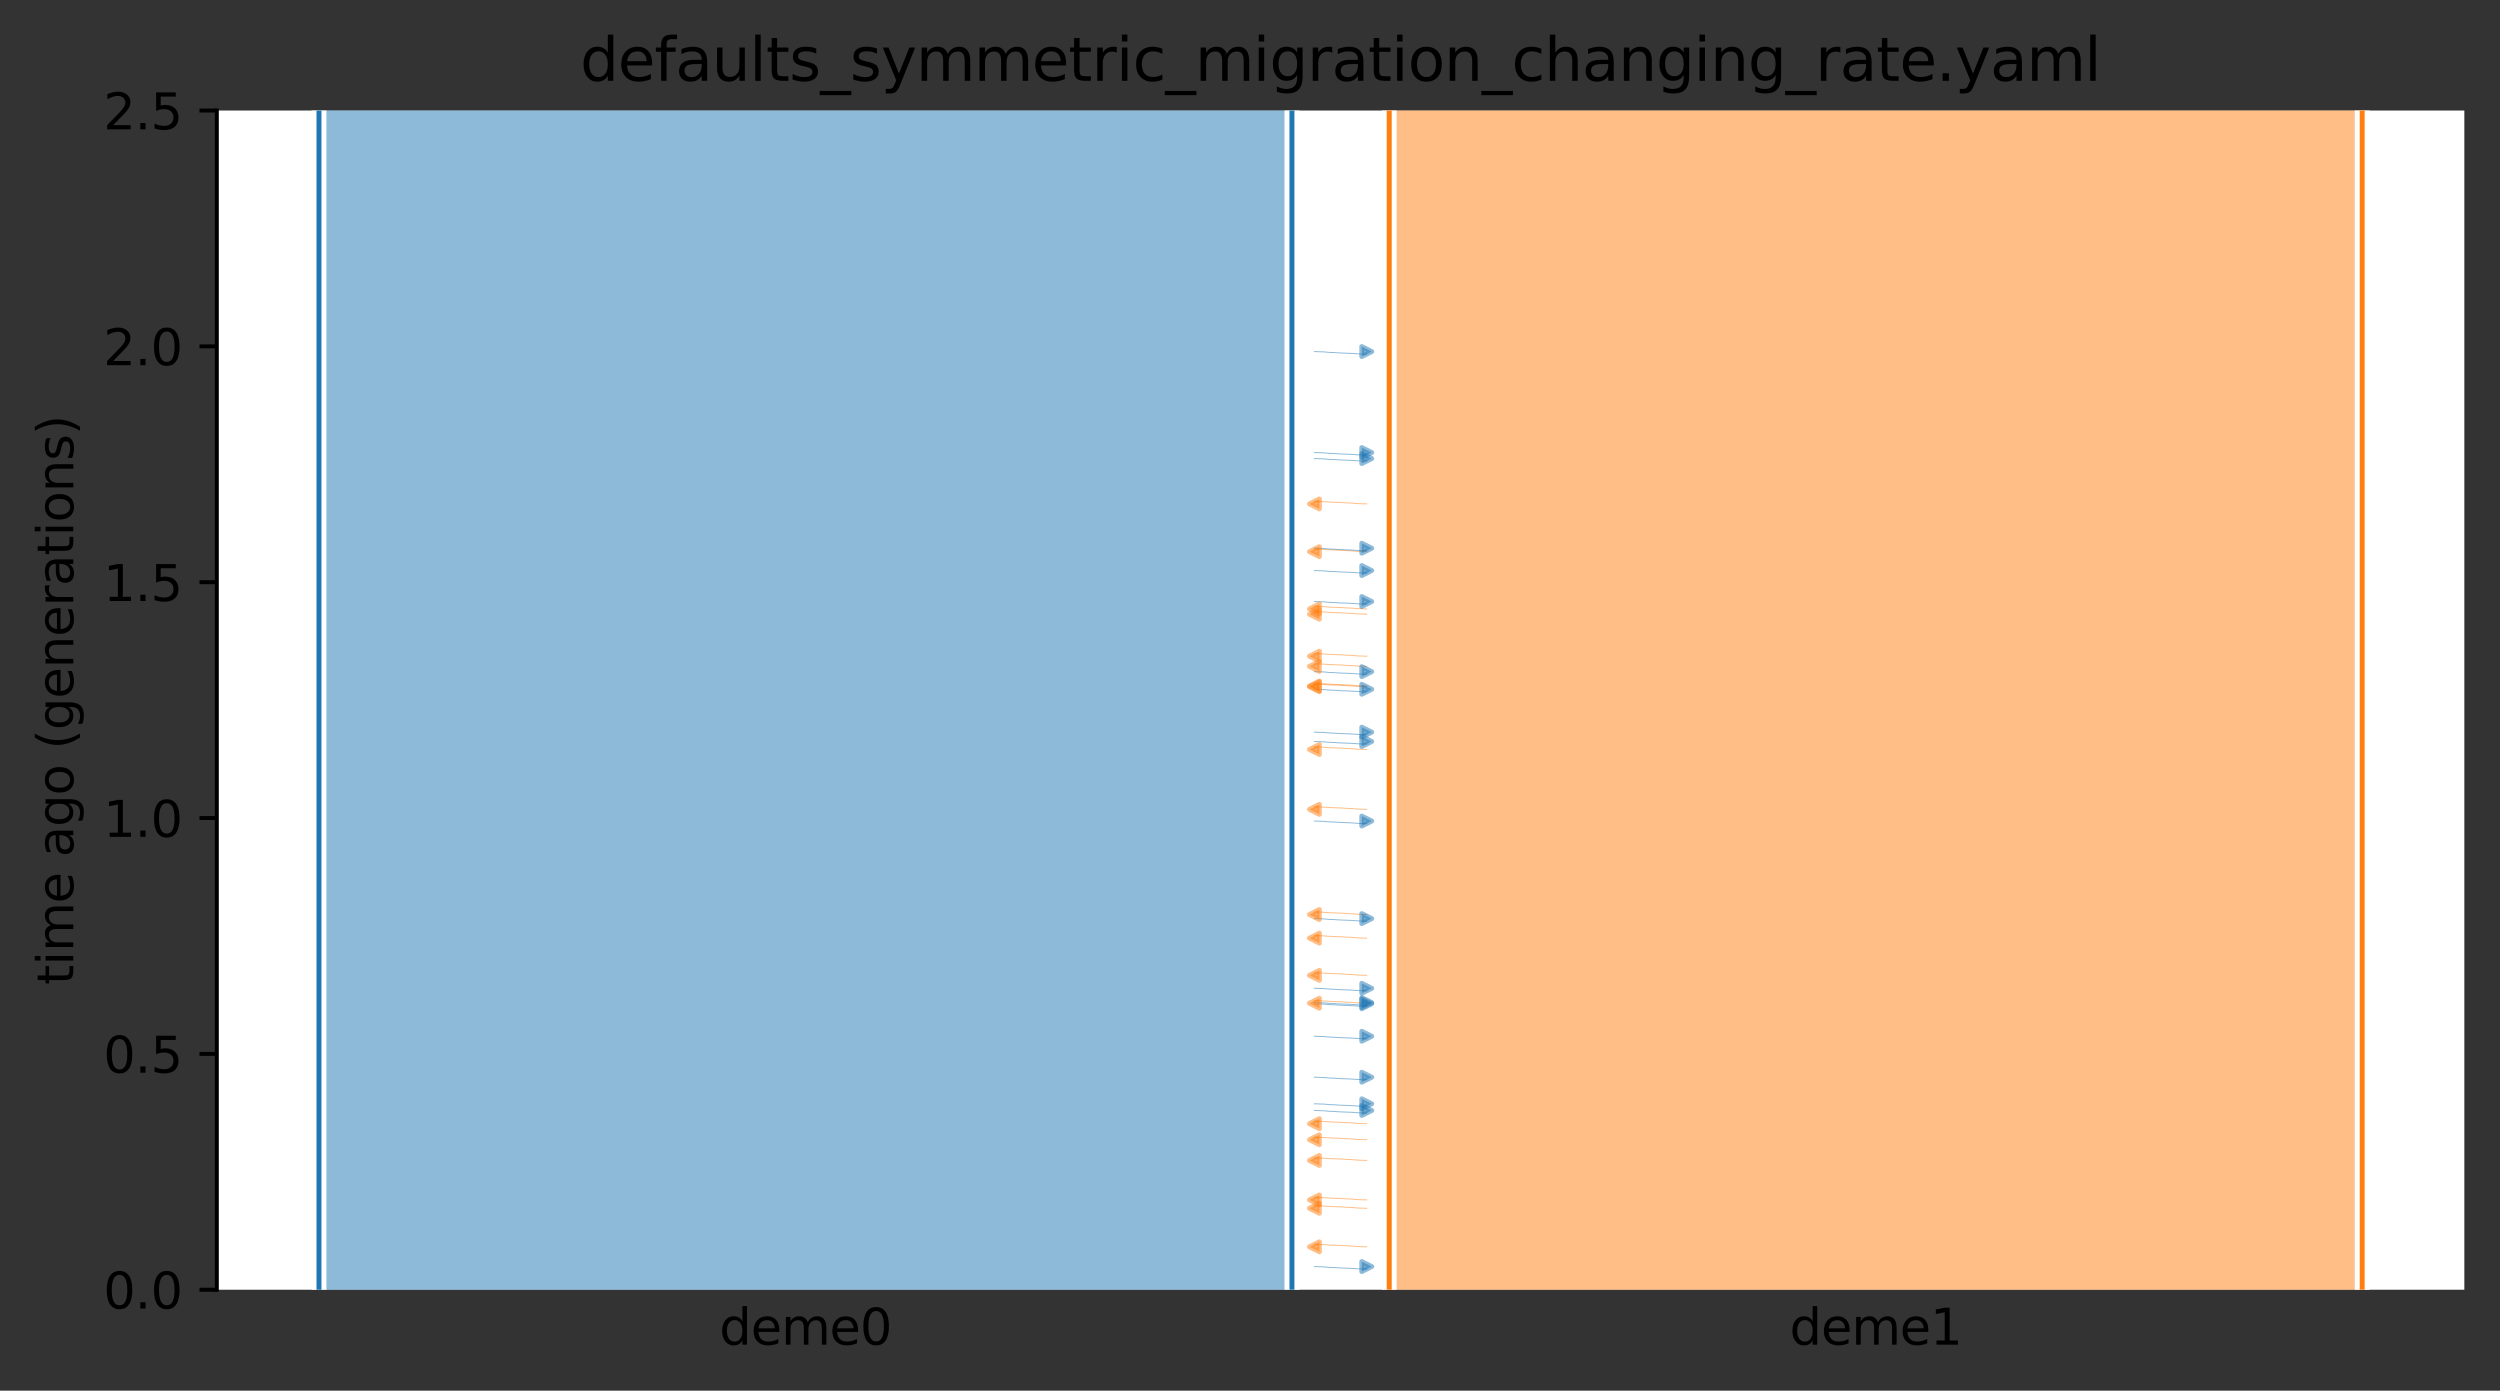 <?xml version="1.0" encoding="utf-8" standalone="no"?>
<!DOCTYPE svg PUBLIC "-//W3C//DTD SVG 1.1//EN"
  "http://www.w3.org/Graphics/SVG/1.1/DTD/svg11.dtd">
<svg height="280.8pt" version="1.1" viewBox="0 0 504.8 280.8" width="504.8pt" xmlns="http://www.w3.org/2000/svg" xmlns:xlink="http://www.w3.org/1999/xlink">
 <rect x="0" y="0" width="504.8" height="280.8" fill="#333333" stroke="none"/>
 <defs>
  <style type="text/css">*{stroke-linecap:butt;stroke-linejoin:round;}</style>
 </defs>
 <g id="figure_1">
  <g id="patch_1">
   <path d="M 0 280.8 
L 504.8 280.8 
L 504.8 0 
L 0 0 
z
" style="fill:none;"/>
  </g>
  <g id="axes_1">
   <g id="patch_2">
    <path d="M 43.781 260.422 
L 497.6 260.422 
L 497.6 22.318 
L 43.781 22.318 
z
" style="fill:#ffffff;"/>
   </g>
   <path clip-path="url(#p5a613fcd9d)" d="M 275.975 138.663 
L 274.975 138.631 
L 273.975 138.594 
L 272.975 138.497 
L 271.975 138.464 
L 270.975 138.39 
L 269.975 138.352 
L 268.975 138.316 
L 267.975 138.259 
L 266.975 138.188 
L 265.406 138.136 
" style="fill:none;stroke:#ff7f0e;stroke-linecap:square;stroke-opacity:0.5;stroke-width:0.2;"/>
   <path clip-path="url(#p5a613fcd9d)" d="M 275.975 124.024 
L 274.975 123.992 
L 273.975 123.955 
L 272.975 123.858 
L 271.975 123.825 
L 270.975 123.751 
L 269.975 123.713 
L 268.975 123.677 
L 267.975 123.62 
L 266.975 123.549 
L 265.406 123.497 
" style="fill:none;stroke:#ff7f0e;stroke-linecap:square;stroke-opacity:0.5;stroke-width:0.2;"/>
   <path clip-path="url(#p5a613fcd9d)" d="M 275.975 122.956 
L 274.975 122.924 
L 273.975 122.888 
L 272.975 122.79 
L 271.975 122.757 
L 270.975 122.684 
L 269.975 122.645 
L 268.975 122.61 
L 267.975 122.552 
L 266.975 122.482 
L 265.406 122.43 
" style="fill:none;stroke:#ff7f0e;stroke-linecap:square;stroke-opacity:0.5;stroke-width:0.2;"/>
   <path clip-path="url(#p5a613fcd9d)" d="M 275.975 163.427 
L 274.975 163.396 
L 273.975 163.359 
L 272.975 163.261 
L 271.975 163.229 
L 270.975 163.155 
L 269.975 163.117 
L 268.975 163.081 
L 267.975 163.024 
L 266.975 162.953 
L 265.406 162.901 
" style="fill:none;stroke:#ff7f0e;stroke-linecap:square;stroke-opacity:0.5;stroke-width:0.2;"/>
   <path clip-path="url(#p5a613fcd9d)" d="M 275.975 101.748 
L 274.975 101.716 
L 273.975 101.679 
L 272.975 101.582 
L 271.975 101.549 
L 270.975 101.476 
L 269.975 101.437 
L 268.975 101.402 
L 267.975 101.344 
L 266.975 101.274 
L 265.406 101.222 
" style="fill:none;stroke:#ff7f0e;stroke-linecap:square;stroke-opacity:0.5;stroke-width:0.2;"/>
   <path clip-path="url(#p5a613fcd9d)" d="M 275.975 134.556 
L 274.975 134.525 
L 273.975 134.488 
L 272.975 134.39 
L 271.975 134.358 
L 270.975 134.284 
L 269.975 134.246 
L 268.975 134.21 
L 267.975 134.152 
L 266.975 134.082 
L 265.406 134.03 
" style="fill:none;stroke:#ff7f0e;stroke-linecap:square;stroke-opacity:0.5;stroke-width:0.2;"/>
   <path clip-path="url(#p5a613fcd9d)" d="M 275.975 111.392 
L 274.975 111.361 
L 273.975 111.324 
L 272.975 111.226 
L 271.975 111.194 
L 270.975 111.12 
L 269.975 111.082 
L 268.975 111.046 
L 267.975 110.988 
L 266.975 110.918 
L 265.406 110.866 
" style="fill:none;stroke:#ff7f0e;stroke-linecap:square;stroke-opacity:0.5;stroke-width:0.2;"/>
   <path clip-path="url(#p5a613fcd9d)" d="M 275.975 138.518 
L 274.975 138.487 
L 273.975 138.45 
L 272.975 138.352 
L 271.975 138.32 
L 270.975 138.246 
L 269.975 138.207 
L 268.975 138.172 
L 267.975 138.114 
L 266.975 138.044 
L 265.406 137.992 
" style="fill:none;stroke:#ff7f0e;stroke-linecap:square;stroke-opacity:0.5;stroke-width:0.2;"/>
   <path clip-path="url(#p5a613fcd9d)" d="M 275.975 132.502 
L 274.975 132.471 
L 273.975 132.434 
L 272.975 132.336 
L 271.975 132.303 
L 270.975 132.23 
L 269.975 132.191 
L 268.975 132.156 
L 267.975 132.098 
L 266.975 132.028 
L 265.406 131.976 
" style="fill:none;stroke:#ff7f0e;stroke-linecap:square;stroke-opacity:0.5;stroke-width:0.2;"/>
   <path clip-path="url(#p5a613fcd9d)" d="M 275.975 151.338 
L 274.975 151.307 
L 273.975 151.27 
L 272.975 151.172 
L 271.975 151.14 
L 270.975 151.066 
L 269.975 151.028 
L 268.975 150.992 
L 267.975 150.934 
L 266.975 150.864 
L 265.406 150.812 
" style="fill:none;stroke:#ff7f0e;stroke-linecap:square;stroke-opacity:0.5;stroke-width:0.2;"/>
   <path clip-path="url(#p5a613fcd9d)" d="M 265.406 110.694 
L 266.406 110.725 
L 267.406 110.762 
L 268.406 110.86 
L 269.406 110.892 
L 270.406 110.966 
L 271.406 111.004 
L 272.406 111.04 
L 273.406 111.098 
L 274.406 111.168 
L 275.975 111.22 
" style="fill:none;stroke:#1f77b4;stroke-linecap:square;stroke-opacity:0.5;stroke-width:0.2;"/>
   <path clip-path="url(#p5a613fcd9d)" d="M 265.406 91.377 
L 266.406 91.408 
L 267.406 91.445 
L 268.406 91.543 
L 269.406 91.576 
L 270.406 91.649 
L 271.406 91.688 
L 272.406 91.723 
L 273.406 91.781 
L 274.406 91.851 
L 275.975 91.903 
" style="fill:none;stroke:#1f77b4;stroke-linecap:square;stroke-opacity:0.5;stroke-width:0.2;"/>
   <path clip-path="url(#p5a613fcd9d)" d="M 265.406 121.463 
L 266.406 121.494 
L 267.406 121.531 
L 268.406 121.629 
L 269.406 121.662 
L 270.406 121.735 
L 271.406 121.774 
L 272.406 121.809 
L 273.406 121.867 
L 274.406 121.937 
L 275.975 121.989 
" style="fill:none;stroke:#1f77b4;stroke-linecap:square;stroke-opacity:0.5;stroke-width:0.2;"/>
   <path clip-path="url(#p5a613fcd9d)" d="M 265.406 115.207 
L 266.406 115.239 
L 267.406 115.276 
L 268.406 115.373 
L 269.406 115.406 
L 270.406 115.479 
L 271.406 115.518 
L 272.406 115.553 
L 273.406 115.611 
L 274.406 115.681 
L 275.975 115.733 
" style="fill:none;stroke:#1f77b4;stroke-linecap:square;stroke-opacity:0.5;stroke-width:0.2;"/>
   <path clip-path="url(#p5a613fcd9d)" d="M 265.406 70.99 
L 266.406 71.022 
L 267.406 71.059 
L 268.406 71.156 
L 269.406 71.189 
L 270.406 71.263 
L 271.406 71.301 
L 272.406 71.337 
L 273.406 71.394 
L 274.406 71.465 
L 275.975 71.517 
" style="fill:none;stroke:#1f77b4;stroke-linecap:square;stroke-opacity:0.5;stroke-width:0.2;"/>
   <path clip-path="url(#p5a613fcd9d)" d="M 265.406 149.726 
L 266.406 149.758 
L 267.406 149.795 
L 268.406 149.892 
L 269.406 149.925 
L 270.406 149.998 
L 271.406 150.037 
L 272.406 150.072 
L 273.406 150.13 
L 274.406 150.2 
L 275.975 150.252 
" style="fill:none;stroke:#1f77b4;stroke-linecap:square;stroke-opacity:0.5;stroke-width:0.2;"/>
   <path clip-path="url(#p5a613fcd9d)" d="M 265.406 92.591 
L 266.406 92.623 
L 267.406 92.66 
L 268.406 92.757 
L 269.406 92.79 
L 270.406 92.863 
L 271.406 92.902 
L 272.406 92.937 
L 273.406 92.995 
L 274.406 93.065 
L 275.975 93.117 
" style="fill:none;stroke:#1f77b4;stroke-linecap:square;stroke-opacity:0.5;stroke-width:0.2;"/>
   <path clip-path="url(#p5a613fcd9d)" d="M 265.406 135.618 
L 266.406 135.649 
L 267.406 135.686 
L 268.406 135.784 
L 269.406 135.816 
L 270.406 135.89 
L 271.406 135.929 
L 272.406 135.964 
L 273.406 136.022 
L 274.406 136.092 
L 275.975 136.144 
" style="fill:none;stroke:#1f77b4;stroke-linecap:square;stroke-opacity:0.5;stroke-width:0.2;"/>
   <path clip-path="url(#p5a613fcd9d)" d="M 265.406 139.177 
L 266.406 139.208 
L 267.406 139.245 
L 268.406 139.343 
L 269.406 139.375 
L 270.406 139.449 
L 271.406 139.488 
L 272.406 139.523 
L 273.406 139.581 
L 274.406 139.651 
L 275.975 139.703 
" style="fill:none;stroke:#1f77b4;stroke-linecap:square;stroke-opacity:0.5;stroke-width:0.2;"/>
   <path clip-path="url(#p5a613fcd9d)" d="M 265.406 147.837 
L 266.406 147.868 
L 267.406 147.905 
L 268.406 148.003 
L 269.406 148.035 
L 270.406 148.109 
L 271.406 148.147 
L 272.406 148.183 
L 273.406 148.241 
L 274.406 148.311 
L 275.975 148.363 
" style="fill:none;stroke:#1f77b4;stroke-linecap:square;stroke-opacity:0.5;stroke-width:0.2;"/>
   <path clip-path="url(#p5a613fcd9d)" d="M 275.975 230.134 
L 274.975 230.102 
L 273.975 230.065 
L 272.975 229.968 
L 271.975 229.935 
L 270.975 229.861 
L 269.975 229.823 
L 268.975 229.787 
L 267.975 229.73 
L 266.975 229.659 
L 265.406 229.607 
" style="fill:none;stroke:#ff7f0e;stroke-linecap:square;stroke-opacity:0.5;stroke-width:0.2;"/>
   <path clip-path="url(#p5a613fcd9d)" d="M 275.975 234.314 
L 274.975 234.282 
L 273.975 234.246 
L 272.975 234.148 
L 271.975 234.115 
L 270.975 234.042 
L 269.975 234.003 
L 268.975 233.968 
L 267.975 233.91 
L 266.975 233.84 
L 265.406 233.788 
" style="fill:none;stroke:#ff7f0e;stroke-linecap:square;stroke-opacity:0.5;stroke-width:0.2;"/>
   <path clip-path="url(#p5a613fcd9d)" d="M 275.975 189.433 
L 274.975 189.402 
L 273.975 189.365 
L 272.975 189.267 
L 271.975 189.234 
L 270.975 189.161 
L 269.975 189.122 
L 268.975 189.087 
L 267.975 189.029 
L 266.975 188.959 
L 265.406 188.907 
" style="fill:none;stroke:#ff7f0e;stroke-linecap:square;stroke-opacity:0.5;stroke-width:0.2;"/>
   <path clip-path="url(#p5a613fcd9d)" d="M 275.975 202.568 
L 274.975 202.537 
L 273.975 202.5 
L 272.975 202.402 
L 271.975 202.37 
L 270.975 202.296 
L 269.975 202.257 
L 268.975 202.222 
L 267.975 202.164 
L 266.975 202.094 
L 265.406 202.042 
" style="fill:none;stroke:#ff7f0e;stroke-linecap:square;stroke-opacity:0.5;stroke-width:0.2;"/>
   <path clip-path="url(#p5a613fcd9d)" d="M 275.975 226.897 
L 274.975 226.866 
L 273.975 226.829 
L 272.975 226.731 
L 271.975 226.699 
L 270.975 226.625 
L 269.975 226.587 
L 268.975 226.551 
L 267.975 226.494 
L 266.975 226.423 
L 265.406 226.371 
" style="fill:none;stroke:#ff7f0e;stroke-linecap:square;stroke-opacity:0.5;stroke-width:0.2;"/>
   <path clip-path="url(#p5a613fcd9d)" d="M 275.975 184.663 
L 274.975 184.631 
L 273.975 184.594 
L 272.975 184.497 
L 271.975 184.464 
L 270.975 184.391 
L 269.975 184.352 
L 268.975 184.317 
L 267.975 184.259 
L 266.975 184.189 
L 265.406 184.137 
" style="fill:none;stroke:#ff7f0e;stroke-linecap:square;stroke-opacity:0.5;stroke-width:0.2;"/>
   <path clip-path="url(#p5a613fcd9d)" d="M 275.975 243.98 
L 274.975 243.949 
L 273.975 243.912 
L 272.975 243.814 
L 271.975 243.781 
L 270.975 243.708 
L 269.975 243.669 
L 268.975 243.634 
L 267.975 243.576 
L 266.975 243.506 
L 265.406 243.454 
" style="fill:none;stroke:#ff7f0e;stroke-linecap:square;stroke-opacity:0.5;stroke-width:0.2;"/>
   <path clip-path="url(#p5a613fcd9d)" d="M 275.975 196.939 
L 274.975 196.908 
L 273.975 196.871 
L 272.975 196.773 
L 271.975 196.74 
L 270.975 196.667 
L 269.975 196.628 
L 268.975 196.593 
L 267.975 196.535 
L 266.975 196.465 
L 265.406 196.413 
" style="fill:none;stroke:#ff7f0e;stroke-linecap:square;stroke-opacity:0.5;stroke-width:0.2;"/>
   <path clip-path="url(#p5a613fcd9d)" d="M 275.975 251.76 
L 274.975 251.728 
L 273.975 251.691 
L 272.975 251.593 
L 271.975 251.561 
L 270.975 251.487 
L 269.975 251.449 
L 268.975 251.413 
L 267.975 251.356 
L 266.975 251.285 
L 265.406 251.233 
" style="fill:none;stroke:#ff7f0e;stroke-linecap:square;stroke-opacity:0.5;stroke-width:0.2;"/>
   <path clip-path="url(#p5a613fcd9d)" d="M 275.975 242.284 
L 274.975 242.252 
L 273.975 242.215 
L 272.975 242.118 
L 271.975 242.085 
L 270.975 242.012 
L 269.975 241.973 
L 268.975 241.938 
L 267.975 241.88 
L 266.975 241.81 
L 265.406 241.758 
" style="fill:none;stroke:#ff7f0e;stroke-linecap:square;stroke-opacity:0.5;stroke-width:0.2;"/>
   <path clip-path="url(#p5a613fcd9d)" d="M 265.406 185.482 
L 266.406 185.514 
L 267.406 185.551 
L 268.406 185.648 
L 269.406 185.681 
L 270.406 185.754 
L 271.406 185.793 
L 272.406 185.828 
L 273.406 185.886 
L 274.406 185.956 
L 275.975 186.008 
" style="fill:none;stroke:#1f77b4;stroke-linecap:square;stroke-opacity:0.5;stroke-width:0.2;"/>
   <path clip-path="url(#p5a613fcd9d)" d="M 265.406 202.434 
L 266.406 202.465 
L 267.406 202.502 
L 268.406 202.6 
L 269.406 202.633 
L 270.406 202.706 
L 271.406 202.745 
L 272.406 202.78 
L 273.406 202.838 
L 274.406 202.908 
L 275.975 202.96 
" style="fill:none;stroke:#1f77b4;stroke-linecap:square;stroke-opacity:0.5;stroke-width:0.2;"/>
   <path clip-path="url(#p5a613fcd9d)" d="M 265.406 165.786 
L 266.406 165.818 
L 267.406 165.855 
L 268.406 165.952 
L 269.406 165.985 
L 270.406 166.059 
L 271.406 166.097 
L 272.406 166.132 
L 273.406 166.19 
L 274.406 166.261 
L 275.975 166.312 
" style="fill:none;stroke:#1f77b4;stroke-linecap:square;stroke-opacity:0.5;stroke-width:0.2;"/>
   <path clip-path="url(#p5a613fcd9d)" d="M 265.406 199.554 
L 266.406 199.586 
L 267.406 199.623 
L 268.406 199.721 
L 269.406 199.753 
L 270.406 199.827 
L 271.406 199.865 
L 272.406 199.901 
L 273.406 199.958 
L 274.406 200.029 
L 275.975 200.081 
" style="fill:none;stroke:#1f77b4;stroke-linecap:square;stroke-opacity:0.5;stroke-width:0.2;"/>
   <path clip-path="url(#p5a613fcd9d)" d="M 265.406 209.239 
L 266.406 209.27 
L 267.406 209.307 
L 268.406 209.405 
L 269.406 209.438 
L 270.406 209.511 
L 271.406 209.55 
L 272.406 209.585 
L 273.406 209.643 
L 274.406 209.713 
L 275.975 209.765 
" style="fill:none;stroke:#1f77b4;stroke-linecap:square;stroke-opacity:0.5;stroke-width:0.2;"/>
   <path clip-path="url(#p5a613fcd9d)" d="M 265.406 255.745 
L 266.406 255.776 
L 267.406 255.813 
L 268.406 255.911 
L 269.406 255.943 
L 270.406 256.017 
L 271.406 256.055 
L 272.406 256.091 
L 273.406 256.149 
L 274.406 256.219 
L 275.975 256.271 
" style="fill:none;stroke:#1f77b4;stroke-linecap:square;stroke-opacity:0.5;stroke-width:0.2;"/>
   <path clip-path="url(#p5a613fcd9d)" d="M 265.406 222.877 
L 266.406 222.908 
L 267.406 222.945 
L 268.406 223.043 
L 269.406 223.076 
L 270.406 223.149 
L 271.406 223.188 
L 272.406 223.223 
L 273.406 223.281 
L 274.406 223.351 
L 275.975 223.403 
" style="fill:none;stroke:#1f77b4;stroke-linecap:square;stroke-opacity:0.5;stroke-width:0.2;"/>
   <path clip-path="url(#p5a613fcd9d)" d="M 265.406 202.688 
L 266.406 202.719 
L 267.406 202.756 
L 268.406 202.854 
L 269.406 202.886 
L 270.406 202.96 
L 271.406 202.999 
L 272.406 203.034 
L 273.406 203.092 
L 274.406 203.162 
L 275.975 203.214 
" style="fill:none;stroke:#1f77b4;stroke-linecap:square;stroke-opacity:0.5;stroke-width:0.2;"/>
   <path clip-path="url(#p5a613fcd9d)" d="M 265.406 217.511 
L 266.406 217.542 
L 267.406 217.579 
L 268.406 217.677 
L 269.406 217.71 
L 270.406 217.783 
L 271.406 217.822 
L 272.406 217.857 
L 273.406 217.915 
L 274.406 217.985 
L 275.975 218.037 
" style="fill:none;stroke:#1f77b4;stroke-linecap:square;stroke-opacity:0.5;stroke-width:0.2;"/>
   <path clip-path="url(#p5a613fcd9d)" d="M 265.406 224.225 
L 266.406 224.257 
L 267.406 224.294 
L 268.406 224.391 
L 269.406 224.424 
L 270.406 224.498 
L 271.406 224.536 
L 272.406 224.572 
L 273.406 224.629 
L 274.406 224.7 
L 275.975 224.752 
" style="fill:none;stroke:#1f77b4;stroke-linecap:square;stroke-opacity:0.5;stroke-width:0.2;"/>
   <g id="PolyCollection_1">
    <path clip-path="url(#p5a613fcd9d)" d="M 260.868 22.318 
L 64.409 22.318 
L 64.409 260.422 
L 260.868 260.422 
L 260.868 260.422 
L 260.868 22.318 
z
" style="fill:#1f77b4;fill-opacity:0.5;"/>
   </g>
   <g id="PolyCollection_2">
    <path clip-path="url(#p5a613fcd9d)" d="M 476.972 22.318 
L 280.514 22.318 
L 280.514 260.422 
L 476.972 260.422 
L 476.972 260.422 
L 476.972 22.318 
z
" style="fill:#ff7f0e;fill-opacity:0.5;"/>
   </g>
   <g id="patch_3">
    <path clip-path="url(#p5a613fcd9d)" d="M 64.409 22.318 
L 64.409 260.422 
M 260.868 22.318 
L 260.868 260.422 
" style="fill:none;stroke:#ffffff;stroke-linejoin:miter;stroke-width:3;"/>
    <path clip-path="url(#p5a613fcd9d)" d="M 64.409 22.318 
L 64.409 260.422 
M 260.868 22.318 
L 260.868 260.422 
" style="fill:none;stroke:#1f77b4;stroke-linejoin:miter;"/>
    <g id="patch_4">
     <path clip-path="url(#p5a613fcd9d)" d="M 280.514 22.318 
L 280.514 260.422 
M 476.972 22.318 
L 476.972 260.422 
" style="fill:none;stroke:#ffffff;stroke-linejoin:miter;stroke-width:3;"/>
     <path clip-path="url(#p5a613fcd9d)" d="M 280.514 22.318 
L 280.514 260.422 
M 476.972 22.318 
L 476.972 260.422 
" style="fill:none;stroke:#ff7f0e;stroke-linejoin:miter;"/>
     <g id="matplotlib.axis_1">
      <g id="xtick_1">
       <g id="line2d_1"/>
       <g id="text_1">
        <!-- deme0 -->
        <g transform="translate(145.26 271.52)scale(0.1 -0.1)">
         <defs>
          <path d="M 2906 2969 
L 2906 4863 
L 3481 4863 
L 3481 0 
L 2906 0 
L 2906 525 
Q 2725 213 2448 61 
Q 2172 -91 1784 -91 
Q 1150 -91 751 415 
Q 353 922 353 1747 
Q 353 2572 751 3078 
Q 1150 3584 1784 3584 
Q 2172 3584 2448 3432 
Q 2725 3281 2906 2969 
z
M 947 1747 
Q 947 1113 1208 752 
Q 1469 391 1925 391 
Q 2381 391 2643 752 
Q 2906 1113 2906 1747 
Q 2906 2381 2643 2742 
Q 2381 3103 1925 3103 
Q 1469 3103 1208 2742 
Q 947 2381 947 1747 
z
" id="DejaVuSans-64" transform="scale(0.016)"/>
          <path d="M 3597 1894 
L 3597 1613 
L 953 1613 
Q 991 1019 1311 708 
Q 1631 397 2203 397 
Q 2534 397 2845 478 
Q 3156 559 3463 722 
L 3463 178 
Q 3153 47 2828 -22 
Q 2503 -91 2169 -91 
Q 1331 -91 842 396 
Q 353 884 353 1716 
Q 353 2575 817 3079 
Q 1281 3584 2069 3584 
Q 2775 3584 3186 3129 
Q 3597 2675 3597 1894 
z
M 3022 2063 
Q 3016 2534 2758 2815 
Q 2500 3097 2075 3097 
Q 1594 3097 1305 2825 
Q 1016 2553 972 2059 
L 3022 2063 
z
" id="DejaVuSans-65" transform="scale(0.016)"/>
          <path d="M 3328 2828 
Q 3544 3216 3844 3400 
Q 4144 3584 4550 3584 
Q 5097 3584 5394 3201 
Q 5691 2819 5691 2113 
L 5691 0 
L 5113 0 
L 5113 2094 
Q 5113 2597 4934 2840 
Q 4756 3084 4391 3084 
Q 3944 3084 3684 2787 
Q 3425 2491 3425 1978 
L 3425 0 
L 2847 0 
L 2847 2094 
Q 2847 2600 2669 2842 
Q 2491 3084 2119 3084 
Q 1678 3084 1418 2786 
Q 1159 2488 1159 1978 
L 1159 0 
L 581 0 
L 581 3500 
L 1159 3500 
L 1159 2956 
Q 1356 3278 1631 3431 
Q 1906 3584 2284 3584 
Q 2666 3584 2933 3390 
Q 3200 3197 3328 2828 
z
" id="DejaVuSans-6d" transform="scale(0.016)"/>
          <path d="M 2034 4250 
Q 1547 4250 1301 3770 
Q 1056 3291 1056 2328 
Q 1056 1369 1301 889 
Q 1547 409 2034 409 
Q 2525 409 2770 889 
Q 3016 1369 3016 2328 
Q 3016 3291 2770 3770 
Q 2525 4250 2034 4250 
z
M 2034 4750 
Q 2819 4750 3233 4129 
Q 3647 3509 3647 2328 
Q 3647 1150 3233 529 
Q 2819 -91 2034 -91 
Q 1250 -91 836 529 
Q 422 1150 422 2328 
Q 422 3509 836 4129 
Q 1250 4750 2034 4750 
z
" id="DejaVuSans-30" transform="scale(0.016)"/>
         </defs>
         <use xlink:href="#DejaVuSans-64"/>
         <use x="63.477" xlink:href="#DejaVuSans-65"/>
         <use x="125" xlink:href="#DejaVuSans-6d"/>
         <use x="222.412" xlink:href="#DejaVuSans-65"/>
         <use x="283.936" xlink:href="#DejaVuSans-30"/>
        </g>
       </g>
      </g>
      <g id="xtick_2">
       <g id="line2d_2"/>
       <g id="text_2">
        <!-- deme1 -->
        <g transform="translate(361.364 271.52)scale(0.1 -0.1)">
         <defs>
          <path d="M 794 531 
L 1825 531 
L 1825 4091 
L 703 3866 
L 703 4441 
L 1819 4666 
L 2450 4666 
L 2450 531 
L 3481 531 
L 3481 0 
L 794 0 
L 794 531 
z
" id="DejaVuSans-31" transform="scale(0.016)"/>
         </defs>
         <use xlink:href="#DejaVuSans-64"/>
         <use x="63.477" xlink:href="#DejaVuSans-65"/>
         <use x="125" xlink:href="#DejaVuSans-6d"/>
         <use x="222.412" xlink:href="#DejaVuSans-65"/>
         <use x="283.936" xlink:href="#DejaVuSans-31"/>
        </g>
       </g>
      </g>
     </g>
     <g id="matplotlib.axis_2">
      <g id="ytick_1">
       <g id="line2d_3">
        <defs>
         <path d="M 0 0 
L -3.5 0 
" id="m46f0acc8ba" style="stroke:#000000;stroke-width:0.8;"/>
        </defs>
        <g>
         <use style="stroke:#000000;stroke-width:0.8;" x="43.781" xlink:href="#m46f0acc8ba" y="260.422"/>
        </g>
       </g>
       <g id="text_3">
        <!-- 0.0 -->
        <g transform="translate(20.878 264.221)scale(0.1 -0.1)">
         <defs>
          <path d="M 684 794 
L 1344 794 
L 1344 0 
L 684 0 
L 684 794 
z
" id="DejaVuSans-2e" transform="scale(0.016)"/>
         </defs>
         <use xlink:href="#DejaVuSans-30"/>
         <use x="63.623" xlink:href="#DejaVuSans-2e"/>
         <use x="95.41" xlink:href="#DejaVuSans-30"/>
        </g>
       </g>
      </g>
      <g id="ytick_2">
       <g id="line2d_4">
        <g>
         <use style="stroke:#000000;stroke-width:0.8;" x="43.781" xlink:href="#m46f0acc8ba" y="212.801"/>
        </g>
       </g>
       <g id="text_4">
        <!-- 0.5 -->
        <g transform="translate(20.878 216.6)scale(0.1 -0.1)">
         <defs>
          <path d="M 691 4666 
L 3169 4666 
L 3169 4134 
L 1269 4134 
L 1269 2991 
Q 1406 3038 1543 3061 
Q 1681 3084 1819 3084 
Q 2600 3084 3056 2656 
Q 3513 2228 3513 1497 
Q 3513 744 3044 326 
Q 2575 -91 1722 -91 
Q 1428 -91 1123 -41 
Q 819 9 494 109 
L 494 744 
Q 775 591 1075 516 
Q 1375 441 1709 441 
Q 2250 441 2565 725 
Q 2881 1009 2881 1497 
Q 2881 1984 2565 2268 
Q 2250 2553 1709 2553 
Q 1456 2553 1204 2497 
Q 953 2441 691 2322 
L 691 4666 
z
" id="DejaVuSans-35" transform="scale(0.016)"/>
         </defs>
         <use xlink:href="#DejaVuSans-30"/>
         <use x="63.623" xlink:href="#DejaVuSans-2e"/>
         <use x="95.41" xlink:href="#DejaVuSans-35"/>
        </g>
       </g>
      </g>
      <g id="ytick_3">
       <g id="line2d_5">
        <g>
         <use style="stroke:#000000;stroke-width:0.8;" x="43.781" xlink:href="#m46f0acc8ba" y="165.18"/>
        </g>
       </g>
       <g id="text_5">
        <!-- 1.0 -->
        <g transform="translate(20.878 168.98)scale(0.1 -0.1)">
         <use xlink:href="#DejaVuSans-31"/>
         <use x="63.623" xlink:href="#DejaVuSans-2e"/>
         <use x="95.41" xlink:href="#DejaVuSans-30"/>
        </g>
       </g>
      </g>
      <g id="ytick_4">
       <g id="line2d_6">
        <g>
         <use style="stroke:#000000;stroke-width:0.8;" x="43.781" xlink:href="#m46f0acc8ba" y="117.56"/>
        </g>
       </g>
       <g id="text_6">
        <!-- 1.5 -->
        <g transform="translate(20.878 121.359)scale(0.1 -0.1)">
         <use xlink:href="#DejaVuSans-31"/>
         <use x="63.623" xlink:href="#DejaVuSans-2e"/>
         <use x="95.41" xlink:href="#DejaVuSans-35"/>
        </g>
       </g>
      </g>
      <g id="ytick_5">
       <g id="line2d_7">
        <g>
         <use style="stroke:#000000;stroke-width:0.8;" x="43.781" xlink:href="#m46f0acc8ba" y="69.939"/>
        </g>
       </g>
       <g id="text_7">
        <!-- 2.0 -->
        <g transform="translate(20.878 73.738)scale(0.1 -0.1)">
         <defs>
          <path d="M 1228 531 
L 3431 531 
L 3431 0 
L 469 0 
L 469 531 
Q 828 903 1448 1529 
Q 2069 2156 2228 2338 
Q 2531 2678 2651 2914 
Q 2772 3150 2772 3378 
Q 2772 3750 2511 3984 
Q 2250 4219 1831 4219 
Q 1534 4219 1204 4116 
Q 875 4013 500 3803 
L 500 4441 
Q 881 4594 1212 4672 
Q 1544 4750 1819 4750 
Q 2544 4750 2975 4387 
Q 3406 4025 3406 3419 
Q 3406 3131 3298 2873 
Q 3191 2616 2906 2266 
Q 2828 2175 2409 1742 
Q 1991 1309 1228 531 
z
" id="DejaVuSans-32" transform="scale(0.016)"/>
         </defs>
         <use xlink:href="#DejaVuSans-32"/>
         <use x="63.623" xlink:href="#DejaVuSans-2e"/>
         <use x="95.41" xlink:href="#DejaVuSans-30"/>
        </g>
       </g>
      </g>
      <g id="ytick_6">
       <g id="line2d_8">
        <g>
         <use style="stroke:#000000;stroke-width:0.8;" x="43.781" xlink:href="#m46f0acc8ba" y="22.318"/>
        </g>
       </g>
       <g id="text_8">
        <!-- 2.5 -->
        <g transform="translate(20.878 26.117)scale(0.1 -0.1)">
         <use xlink:href="#DejaVuSans-32"/>
         <use x="63.623" xlink:href="#DejaVuSans-2e"/>
         <use x="95.41" xlink:href="#DejaVuSans-35"/>
        </g>
       </g>
      </g>
      <g id="text_9">
       <!-- time ago (generations) -->
       <g transform="translate(14.798 198.841)rotate(-90)scale(0.1 -0.1)">
        <defs>
         <path d="M 1172 4494 
L 1172 3500 
L 2356 3500 
L 2356 3053 
L 1172 3053 
L 1172 1153 
Q 1172 725 1289 603 
Q 1406 481 1766 481 
L 2356 481 
L 2356 0 
L 1766 0 
Q 1100 0 847 248 
Q 594 497 594 1153 
L 594 3053 
L 172 3053 
L 172 3500 
L 594 3500 
L 594 4494 
L 1172 4494 
z
" id="DejaVuSans-74" transform="scale(0.016)"/>
         <path d="M 603 3500 
L 1178 3500 
L 1178 0 
L 603 0 
L 603 3500 
z
M 603 4863 
L 1178 4863 
L 1178 4134 
L 603 4134 
L 603 4863 
z
" id="DejaVuSans-69" transform="scale(0.016)"/>
         <path id="DejaVuSans-20" transform="scale(0.016)"/>
         <path d="M 2194 1759 
Q 1497 1759 1228 1600 
Q 959 1441 959 1056 
Q 959 750 1161 570 
Q 1363 391 1709 391 
Q 2188 391 2477 730 
Q 2766 1069 2766 1631 
L 2766 1759 
L 2194 1759 
z
M 3341 1997 
L 3341 0 
L 2766 0 
L 2766 531 
Q 2569 213 2275 61 
Q 1981 -91 1556 -91 
Q 1019 -91 701 211 
Q 384 513 384 1019 
Q 384 1609 779 1909 
Q 1175 2209 1959 2209 
L 2766 2209 
L 2766 2266 
Q 2766 2663 2505 2880 
Q 2244 3097 1772 3097 
Q 1472 3097 1187 3025 
Q 903 2953 641 2809 
L 641 3341 
Q 956 3463 1253 3523 
Q 1550 3584 1831 3584 
Q 2591 3584 2966 3190 
Q 3341 2797 3341 1997 
z
" id="DejaVuSans-61" transform="scale(0.016)"/>
         <path d="M 2906 1791 
Q 2906 2416 2648 2759 
Q 2391 3103 1925 3103 
Q 1463 3103 1205 2759 
Q 947 2416 947 1791 
Q 947 1169 1205 825 
Q 1463 481 1925 481 
Q 2391 481 2648 825 
Q 2906 1169 2906 1791 
z
M 3481 434 
Q 3481 -459 3084 -895 
Q 2688 -1331 1869 -1331 
Q 1566 -1331 1297 -1286 
Q 1028 -1241 775 -1147 
L 775 -588 
Q 1028 -725 1275 -790 
Q 1522 -856 1778 -856 
Q 2344 -856 2625 -561 
Q 2906 -266 2906 331 
L 2906 616 
Q 2728 306 2450 153 
Q 2172 0 1784 0 
Q 1141 0 747 490 
Q 353 981 353 1791 
Q 353 2603 747 3093 
Q 1141 3584 1784 3584 
Q 2172 3584 2450 3431 
Q 2728 3278 2906 2969 
L 2906 3500 
L 3481 3500 
L 3481 434 
z
" id="DejaVuSans-67" transform="scale(0.016)"/>
         <path d="M 1959 3097 
Q 1497 3097 1228 2736 
Q 959 2375 959 1747 
Q 959 1119 1226 758 
Q 1494 397 1959 397 
Q 2419 397 2687 759 
Q 2956 1122 2956 1747 
Q 2956 2369 2687 2733 
Q 2419 3097 1959 3097 
z
M 1959 3584 
Q 2709 3584 3137 3096 
Q 3566 2609 3566 1747 
Q 3566 888 3137 398 
Q 2709 -91 1959 -91 
Q 1206 -91 779 398 
Q 353 888 353 1747 
Q 353 2609 779 3096 
Q 1206 3584 1959 3584 
z
" id="DejaVuSans-6f" transform="scale(0.016)"/>
         <path d="M 1984 4856 
Q 1566 4138 1362 3434 
Q 1159 2731 1159 2009 
Q 1159 1288 1364 580 
Q 1569 -128 1984 -844 
L 1484 -844 
Q 1016 -109 783 600 
Q 550 1309 550 2009 
Q 550 2706 781 3412 
Q 1013 4119 1484 4856 
L 1984 4856 
z
" id="DejaVuSans-28" transform="scale(0.016)"/>
         <path d="M 3513 2113 
L 3513 0 
L 2938 0 
L 2938 2094 
Q 2938 2591 2744 2837 
Q 2550 3084 2163 3084 
Q 1697 3084 1428 2787 
Q 1159 2491 1159 1978 
L 1159 0 
L 581 0 
L 581 3500 
L 1159 3500 
L 1159 2956 
Q 1366 3272 1645 3428 
Q 1925 3584 2291 3584 
Q 2894 3584 3203 3211 
Q 3513 2838 3513 2113 
z
" id="DejaVuSans-6e" transform="scale(0.016)"/>
         <path d="M 2631 2963 
Q 2534 3019 2420 3045 
Q 2306 3072 2169 3072 
Q 1681 3072 1420 2755 
Q 1159 2438 1159 1844 
L 1159 0 
L 581 0 
L 581 3500 
L 1159 3500 
L 1159 2956 
Q 1341 3275 1631 3429 
Q 1922 3584 2338 3584 
Q 2397 3584 2469 3576 
Q 2541 3569 2628 3553 
L 2631 2963 
z
" id="DejaVuSans-72" transform="scale(0.016)"/>
         <path d="M 2834 3397 
L 2834 2853 
Q 2591 2978 2328 3040 
Q 2066 3103 1784 3103 
Q 1356 3103 1142 2972 
Q 928 2841 928 2578 
Q 928 2378 1081 2264 
Q 1234 2150 1697 2047 
L 1894 2003 
Q 2506 1872 2764 1633 
Q 3022 1394 3022 966 
Q 3022 478 2636 193 
Q 2250 -91 1575 -91 
Q 1294 -91 989 -36 
Q 684 19 347 128 
L 347 722 
Q 666 556 975 473 
Q 1284 391 1588 391 
Q 1994 391 2212 530 
Q 2431 669 2431 922 
Q 2431 1156 2273 1281 
Q 2116 1406 1581 1522 
L 1381 1569 
Q 847 1681 609 1914 
Q 372 2147 372 2553 
Q 372 3047 722 3315 
Q 1072 3584 1716 3584 
Q 2034 3584 2315 3537 
Q 2597 3491 2834 3397 
z
" id="DejaVuSans-73" transform="scale(0.016)"/>
         <path d="M 513 4856 
L 1013 4856 
Q 1481 4119 1714 3412 
Q 1947 2706 1947 2009 
Q 1947 1309 1714 600 
Q 1481 -109 1013 -844 
L 513 -844 
Q 928 -128 1133 580 
Q 1338 1288 1338 2009 
Q 1338 2731 1133 3434 
Q 928 4138 513 4856 
z
" id="DejaVuSans-29" transform="scale(0.016)"/>
        </defs>
        <use xlink:href="#DejaVuSans-74"/>
        <use x="39.209" xlink:href="#DejaVuSans-69"/>
        <use x="66.992" xlink:href="#DejaVuSans-6d"/>
        <use x="164.404" xlink:href="#DejaVuSans-65"/>
        <use x="225.928" xlink:href="#DejaVuSans-20"/>
        <use x="257.715" xlink:href="#DejaVuSans-61"/>
        <use x="318.994" xlink:href="#DejaVuSans-67"/>
        <use x="382.471" xlink:href="#DejaVuSans-6f"/>
        <use x="443.652" xlink:href="#DejaVuSans-20"/>
        <use x="475.439" xlink:href="#DejaVuSans-28"/>
        <use x="514.453" xlink:href="#DejaVuSans-67"/>
        <use x="577.93" xlink:href="#DejaVuSans-65"/>
        <use x="639.453" xlink:href="#DejaVuSans-6e"/>
        <use x="702.832" xlink:href="#DejaVuSans-65"/>
        <use x="764.355" xlink:href="#DejaVuSans-72"/>
        <use x="805.469" xlink:href="#DejaVuSans-61"/>
        <use x="866.748" xlink:href="#DejaVuSans-74"/>
        <use x="905.957" xlink:href="#DejaVuSans-69"/>
        <use x="933.74" xlink:href="#DejaVuSans-6f"/>
        <use x="994.922" xlink:href="#DejaVuSans-6e"/>
        <use x="1058.301" xlink:href="#DejaVuSans-73"/>
        <use x="1110.4" xlink:href="#DejaVuSans-29"/>
       </g>
      </g>
     </g>
     <path clip-path="url(#p5a613fcd9d)" d="M 264.406 138.663 
L 266.406 139.663 
L 266.406 137.663 
z
" style="fill:#ff7f0e;fill-opacity:0.5;stroke:#ff7f0e;stroke-linejoin:miter;stroke-opacity:0.5;"/>
     <path clip-path="url(#p5a613fcd9d)" d="M 264.406 124.024 
L 266.406 125.024 
L 266.406 123.024 
z
" style="fill:#ff7f0e;fill-opacity:0.5;stroke:#ff7f0e;stroke-linejoin:miter;stroke-opacity:0.5;"/>
     <path clip-path="url(#p5a613fcd9d)" d="M 264.406 122.956 
L 266.406 123.956 
L 266.406 121.956 
z
" style="fill:#ff7f0e;fill-opacity:0.5;stroke:#ff7f0e;stroke-linejoin:miter;stroke-opacity:0.5;"/>
     <path clip-path="url(#p5a613fcd9d)" d="M 264.406 163.427 
L 266.406 164.427 
L 266.406 162.427 
z
" style="fill:#ff7f0e;fill-opacity:0.5;stroke:#ff7f0e;stroke-linejoin:miter;stroke-opacity:0.5;"/>
     <path clip-path="url(#p5a613fcd9d)" d="M 264.406 101.748 
L 266.406 102.748 
L 266.406 100.748 
z
" style="fill:#ff7f0e;fill-opacity:0.5;stroke:#ff7f0e;stroke-linejoin:miter;stroke-opacity:0.5;"/>
     <path clip-path="url(#p5a613fcd9d)" d="M 264.406 134.556 
L 266.406 135.556 
L 266.406 133.556 
z
" style="fill:#ff7f0e;fill-opacity:0.5;stroke:#ff7f0e;stroke-linejoin:miter;stroke-opacity:0.5;"/>
     <path clip-path="url(#p5a613fcd9d)" d="M 264.406 111.392 
L 266.406 112.392 
L 266.406 110.392 
z
" style="fill:#ff7f0e;fill-opacity:0.5;stroke:#ff7f0e;stroke-linejoin:miter;stroke-opacity:0.5;"/>
     <path clip-path="url(#p5a613fcd9d)" d="M 264.406 138.518 
L 266.406 139.518 
L 266.406 137.518 
z
" style="fill:#ff7f0e;fill-opacity:0.5;stroke:#ff7f0e;stroke-linejoin:miter;stroke-opacity:0.5;"/>
     <path clip-path="url(#p5a613fcd9d)" d="M 264.406 132.502 
L 266.406 133.502 
L 266.406 131.502 
z
" style="fill:#ff7f0e;fill-opacity:0.5;stroke:#ff7f0e;stroke-linejoin:miter;stroke-opacity:0.5;"/>
     <path clip-path="url(#p5a613fcd9d)" d="M 264.406 151.338 
L 266.406 152.338 
L 266.406 150.338 
z
" style="fill:#ff7f0e;fill-opacity:0.5;stroke:#ff7f0e;stroke-linejoin:miter;stroke-opacity:0.5;"/>
     <path clip-path="url(#p5a613fcd9d)" d="M 276.975 110.694 
L 274.975 109.694 
L 274.975 111.694 
z
" style="fill:#1f77b4;fill-opacity:0.5;stroke:#1f77b4;stroke-linejoin:miter;stroke-opacity:0.5;"/>
     <path clip-path="url(#p5a613fcd9d)" d="M 276.975 91.377 
L 274.975 90.377 
L 274.975 92.377 
z
" style="fill:#1f77b4;fill-opacity:0.5;stroke:#1f77b4;stroke-linejoin:miter;stroke-opacity:0.5;"/>
     <path clip-path="url(#p5a613fcd9d)" d="M 276.975 121.463 
L 274.975 120.463 
L 274.975 122.463 
z
" style="fill:#1f77b4;fill-opacity:0.5;stroke:#1f77b4;stroke-linejoin:miter;stroke-opacity:0.5;"/>
     <path clip-path="url(#p5a613fcd9d)" d="M 276.975 115.207 
L 274.975 114.207 
L 274.975 116.207 
z
" style="fill:#1f77b4;fill-opacity:0.5;stroke:#1f77b4;stroke-linejoin:miter;stroke-opacity:0.5;"/>
     <path clip-path="url(#p5a613fcd9d)" d="M 276.975 70.99 
L 274.975 69.99 
L 274.975 71.99 
z
" style="fill:#1f77b4;fill-opacity:0.5;stroke:#1f77b4;stroke-linejoin:miter;stroke-opacity:0.5;"/>
     <path clip-path="url(#p5a613fcd9d)" d="M 276.975 149.726 
L 274.975 148.726 
L 274.975 150.726 
z
" style="fill:#1f77b4;fill-opacity:0.5;stroke:#1f77b4;stroke-linejoin:miter;stroke-opacity:0.5;"/>
     <path clip-path="url(#p5a613fcd9d)" d="M 276.975 92.591 
L 274.975 91.591 
L 274.975 93.591 
z
" style="fill:#1f77b4;fill-opacity:0.5;stroke:#1f77b4;stroke-linejoin:miter;stroke-opacity:0.5;"/>
     <path clip-path="url(#p5a613fcd9d)" d="M 276.975 135.618 
L 274.975 134.618 
L 274.975 136.618 
z
" style="fill:#1f77b4;fill-opacity:0.5;stroke:#1f77b4;stroke-linejoin:miter;stroke-opacity:0.5;"/>
     <path clip-path="url(#p5a613fcd9d)" d="M 276.975 139.177 
L 274.975 138.177 
L 274.975 140.177 
z
" style="fill:#1f77b4;fill-opacity:0.5;stroke:#1f77b4;stroke-linejoin:miter;stroke-opacity:0.5;"/>
     <path clip-path="url(#p5a613fcd9d)" d="M 276.975 147.837 
L 274.975 146.837 
L 274.975 148.837 
z
" style="fill:#1f77b4;fill-opacity:0.5;stroke:#1f77b4;stroke-linejoin:miter;stroke-opacity:0.5;"/>
     <path clip-path="url(#p5a613fcd9d)" d="M 264.406 230.134 
L 266.406 231.134 
L 266.406 229.134 
z
" style="fill:#ff7f0e;fill-opacity:0.5;stroke:#ff7f0e;stroke-linejoin:miter;stroke-opacity:0.5;"/>
     <path clip-path="url(#p5a613fcd9d)" d="M 264.406 234.314 
L 266.406 235.314 
L 266.406 233.314 
z
" style="fill:#ff7f0e;fill-opacity:0.5;stroke:#ff7f0e;stroke-linejoin:miter;stroke-opacity:0.5;"/>
     <path clip-path="url(#p5a613fcd9d)" d="M 264.406 189.433 
L 266.406 190.433 
L 266.406 188.433 
z
" style="fill:#ff7f0e;fill-opacity:0.5;stroke:#ff7f0e;stroke-linejoin:miter;stroke-opacity:0.5;"/>
     <path clip-path="url(#p5a613fcd9d)" d="M 264.406 202.568 
L 266.406 203.568 
L 266.406 201.568 
z
" style="fill:#ff7f0e;fill-opacity:0.5;stroke:#ff7f0e;stroke-linejoin:miter;stroke-opacity:0.5;"/>
     <path clip-path="url(#p5a613fcd9d)" d="M 264.406 226.897 
L 266.406 227.897 
L 266.406 225.897 
z
" style="fill:#ff7f0e;fill-opacity:0.5;stroke:#ff7f0e;stroke-linejoin:miter;stroke-opacity:0.5;"/>
     <path clip-path="url(#p5a613fcd9d)" d="M 264.406 184.663 
L 266.406 185.663 
L 266.406 183.663 
z
" style="fill:#ff7f0e;fill-opacity:0.5;stroke:#ff7f0e;stroke-linejoin:miter;stroke-opacity:0.5;"/>
     <path clip-path="url(#p5a613fcd9d)" d="M 264.406 243.98 
L 266.406 244.98 
L 266.406 242.98 
z
" style="fill:#ff7f0e;fill-opacity:0.5;stroke:#ff7f0e;stroke-linejoin:miter;stroke-opacity:0.5;"/>
     <path clip-path="url(#p5a613fcd9d)" d="M 264.406 196.939 
L 266.406 197.939 
L 266.406 195.939 
z
" style="fill:#ff7f0e;fill-opacity:0.5;stroke:#ff7f0e;stroke-linejoin:miter;stroke-opacity:0.5;"/>
     <path clip-path="url(#p5a613fcd9d)" d="M 264.406 251.76 
L 266.406 252.76 
L 266.406 250.76 
z
" style="fill:#ff7f0e;fill-opacity:0.5;stroke:#ff7f0e;stroke-linejoin:miter;stroke-opacity:0.5;"/>
     <path clip-path="url(#p5a613fcd9d)" d="M 264.406 242.284 
L 266.406 243.284 
L 266.406 241.284 
z
" style="fill:#ff7f0e;fill-opacity:0.5;stroke:#ff7f0e;stroke-linejoin:miter;stroke-opacity:0.5;"/>
     <path clip-path="url(#p5a613fcd9d)" d="M 276.975 185.482 
L 274.975 184.482 
L 274.975 186.482 
z
" style="fill:#1f77b4;fill-opacity:0.5;stroke:#1f77b4;stroke-linejoin:miter;stroke-opacity:0.5;"/>
     <path clip-path="url(#p5a613fcd9d)" d="M 276.975 202.434 
L 274.975 201.434 
L 274.975 203.434 
z
" style="fill:#1f77b4;fill-opacity:0.5;stroke:#1f77b4;stroke-linejoin:miter;stroke-opacity:0.5;"/>
     <path clip-path="url(#p5a613fcd9d)" d="M 276.975 165.786 
L 274.975 164.786 
L 274.975 166.786 
z
" style="fill:#1f77b4;fill-opacity:0.5;stroke:#1f77b4;stroke-linejoin:miter;stroke-opacity:0.5;"/>
     <path clip-path="url(#p5a613fcd9d)" d="M 276.975 199.554 
L 274.975 198.554 
L 274.975 200.554 
z
" style="fill:#1f77b4;fill-opacity:0.5;stroke:#1f77b4;stroke-linejoin:miter;stroke-opacity:0.5;"/>
     <path clip-path="url(#p5a613fcd9d)" d="M 276.975 209.239 
L 274.975 208.239 
L 274.975 210.239 
z
" style="fill:#1f77b4;fill-opacity:0.5;stroke:#1f77b4;stroke-linejoin:miter;stroke-opacity:0.5;"/>
     <path clip-path="url(#p5a613fcd9d)" d="M 276.975 255.745 
L 274.975 254.745 
L 274.975 256.745 
z
" style="fill:#1f77b4;fill-opacity:0.5;stroke:#1f77b4;stroke-linejoin:miter;stroke-opacity:0.5;"/>
     <path clip-path="url(#p5a613fcd9d)" d="M 276.975 222.877 
L 274.975 221.877 
L 274.975 223.877 
z
" style="fill:#1f77b4;fill-opacity:0.5;stroke:#1f77b4;stroke-linejoin:miter;stroke-opacity:0.5;"/>
     <path clip-path="url(#p5a613fcd9d)" d="M 276.975 202.688 
L 274.975 201.688 
L 274.975 203.688 
z
" style="fill:#1f77b4;fill-opacity:0.5;stroke:#1f77b4;stroke-linejoin:miter;stroke-opacity:0.5;"/>
     <path clip-path="url(#p5a613fcd9d)" d="M 276.975 217.511 
L 274.975 216.511 
L 274.975 218.511 
z
" style="fill:#1f77b4;fill-opacity:0.5;stroke:#1f77b4;stroke-linejoin:miter;stroke-opacity:0.5;"/>
     <path clip-path="url(#p5a613fcd9d)" d="M 276.975 224.225 
L 274.975 223.225 
L 274.975 225.225 
z
" style="fill:#1f77b4;fill-opacity:0.5;stroke:#1f77b4;stroke-linejoin:miter;stroke-opacity:0.5;"/>
     <g id="patch_5">
      <path d="M 43.781 260.422 
L 43.781 22.318 
" style="fill:none;stroke:#000000;stroke-linecap:square;stroke-linejoin:miter;stroke-width:0.8;"/>
     </g>
     <g id="text_10">
      <!-- defaults_symmetric_migration_changing_rate.yaml -->
      <g transform="translate(117.153 16.318)scale(0.12 -0.12)">
       <defs>
        <path d="M 2375 4863 
L 2375 4384 
L 1825 4384 
Q 1516 4384 1395 4259 
Q 1275 4134 1275 3809 
L 1275 3500 
L 2222 3500 
L 2222 3053 
L 1275 3053 
L 1275 0 
L 697 0 
L 697 3053 
L 147 3053 
L 147 3500 
L 697 3500 
L 697 3744 
Q 697 4328 969 4595 
Q 1241 4863 1831 4863 
L 2375 4863 
z
" id="DejaVuSans-66" transform="scale(0.016)"/>
        <path d="M 544 1381 
L 544 3500 
L 1119 3500 
L 1119 1403 
Q 1119 906 1312 657 
Q 1506 409 1894 409 
Q 2359 409 2629 706 
Q 2900 1003 2900 1516 
L 2900 3500 
L 3475 3500 
L 3475 0 
L 2900 0 
L 2900 538 
Q 2691 219 2414 64 
Q 2138 -91 1772 -91 
Q 1169 -91 856 284 
Q 544 659 544 1381 
z
M 1991 3584 
L 1991 3584 
z
" id="DejaVuSans-75" transform="scale(0.016)"/>
        <path d="M 603 4863 
L 1178 4863 
L 1178 0 
L 603 0 
L 603 4863 
z
" id="DejaVuSans-6c" transform="scale(0.016)"/>
        <path d="M 3263 -1063 
L 3263 -1509 
L -63 -1509 
L -63 -1063 
L 3263 -1063 
z
" id="DejaVuSans-5f" transform="scale(0.016)"/>
        <path d="M 2059 -325 
Q 1816 -950 1584 -1140 
Q 1353 -1331 966 -1331 
L 506 -1331 
L 506 -850 
L 844 -850 
Q 1081 -850 1212 -737 
Q 1344 -625 1503 -206 
L 1606 56 
L 191 3500 
L 800 3500 
L 1894 763 
L 2988 3500 
L 3597 3500 
L 2059 -325 
z
" id="DejaVuSans-79" transform="scale(0.016)"/>
        <path d="M 3122 3366 
L 3122 2828 
Q 2878 2963 2633 3030 
Q 2388 3097 2138 3097 
Q 1578 3097 1268 2742 
Q 959 2388 959 1747 
Q 959 1106 1268 751 
Q 1578 397 2138 397 
Q 2388 397 2633 464 
Q 2878 531 3122 666 
L 3122 134 
Q 2881 22 2623 -34 
Q 2366 -91 2075 -91 
Q 1284 -91 818 406 
Q 353 903 353 1747 
Q 353 2603 823 3093 
Q 1294 3584 2113 3584 
Q 2378 3584 2631 3529 
Q 2884 3475 3122 3366 
z
" id="DejaVuSans-63" transform="scale(0.016)"/>
        <path d="M 3513 2113 
L 3513 0 
L 2938 0 
L 2938 2094 
Q 2938 2591 2744 2837 
Q 2550 3084 2163 3084 
Q 1697 3084 1428 2787 
Q 1159 2491 1159 1978 
L 1159 0 
L 581 0 
L 581 4863 
L 1159 4863 
L 1159 2956 
Q 1366 3272 1645 3428 
Q 1925 3584 2291 3584 
Q 2894 3584 3203 3211 
Q 3513 2838 3513 2113 
z
" id="DejaVuSans-68" transform="scale(0.016)"/>
       </defs>
       <use xlink:href="#DejaVuSans-64"/>
       <use x="63.477" xlink:href="#DejaVuSans-65"/>
       <use x="125" xlink:href="#DejaVuSans-66"/>
       <use x="160.205" xlink:href="#DejaVuSans-61"/>
       <use x="221.484" xlink:href="#DejaVuSans-75"/>
       <use x="284.863" xlink:href="#DejaVuSans-6c"/>
       <use x="312.646" xlink:href="#DejaVuSans-74"/>
       <use x="351.855" xlink:href="#DejaVuSans-73"/>
       <use x="403.955" xlink:href="#DejaVuSans-5f"/>
       <use x="453.955" xlink:href="#DejaVuSans-73"/>
       <use x="506.055" xlink:href="#DejaVuSans-79"/>
       <use x="565.234" xlink:href="#DejaVuSans-6d"/>
       <use x="662.646" xlink:href="#DejaVuSans-6d"/>
       <use x="760.059" xlink:href="#DejaVuSans-65"/>
       <use x="821.582" xlink:href="#DejaVuSans-74"/>
       <use x="860.791" xlink:href="#DejaVuSans-72"/>
       <use x="901.904" xlink:href="#DejaVuSans-69"/>
       <use x="929.688" xlink:href="#DejaVuSans-63"/>
       <use x="984.668" xlink:href="#DejaVuSans-5f"/>
       <use x="1034.668" xlink:href="#DejaVuSans-6d"/>
       <use x="1132.08" xlink:href="#DejaVuSans-69"/>
       <use x="1159.863" xlink:href="#DejaVuSans-67"/>
       <use x="1223.34" xlink:href="#DejaVuSans-72"/>
       <use x="1264.453" xlink:href="#DejaVuSans-61"/>
       <use x="1325.732" xlink:href="#DejaVuSans-74"/>
       <use x="1364.941" xlink:href="#DejaVuSans-69"/>
       <use x="1392.725" xlink:href="#DejaVuSans-6f"/>
       <use x="1453.906" xlink:href="#DejaVuSans-6e"/>
       <use x="1517.285" xlink:href="#DejaVuSans-5f"/>
       <use x="1567.285" xlink:href="#DejaVuSans-63"/>
       <use x="1622.266" xlink:href="#DejaVuSans-68"/>
       <use x="1685.645" xlink:href="#DejaVuSans-61"/>
       <use x="1746.924" xlink:href="#DejaVuSans-6e"/>
       <use x="1810.303" xlink:href="#DejaVuSans-67"/>
       <use x="1873.779" xlink:href="#DejaVuSans-69"/>
       <use x="1901.562" xlink:href="#DejaVuSans-6e"/>
       <use x="1964.941" xlink:href="#DejaVuSans-67"/>
       <use x="2028.418" xlink:href="#DejaVuSans-5f"/>
       <use x="2078.418" xlink:href="#DejaVuSans-72"/>
       <use x="2119.531" xlink:href="#DejaVuSans-61"/>
       <use x="2180.811" xlink:href="#DejaVuSans-74"/>
       <use x="2220.02" xlink:href="#DejaVuSans-65"/>
       <use x="2281.543" xlink:href="#DejaVuSans-2e"/>
       <use x="2313.33" xlink:href="#DejaVuSans-79"/>
       <use x="2372.51" xlink:href="#DejaVuSans-61"/>
       <use x="2433.789" xlink:href="#DejaVuSans-6d"/>
       <use x="2531.201" xlink:href="#DejaVuSans-6c"/>
      </g>
     </g>
    </g>
   </g>
   <defs>
    <clipPath id="p5a613fcd9d">
     <rect height="238.104" width="453.819" x="43.781" y="22.318"/>
    </clipPath>
   </defs>
  </g>
 </g>
</svg>
